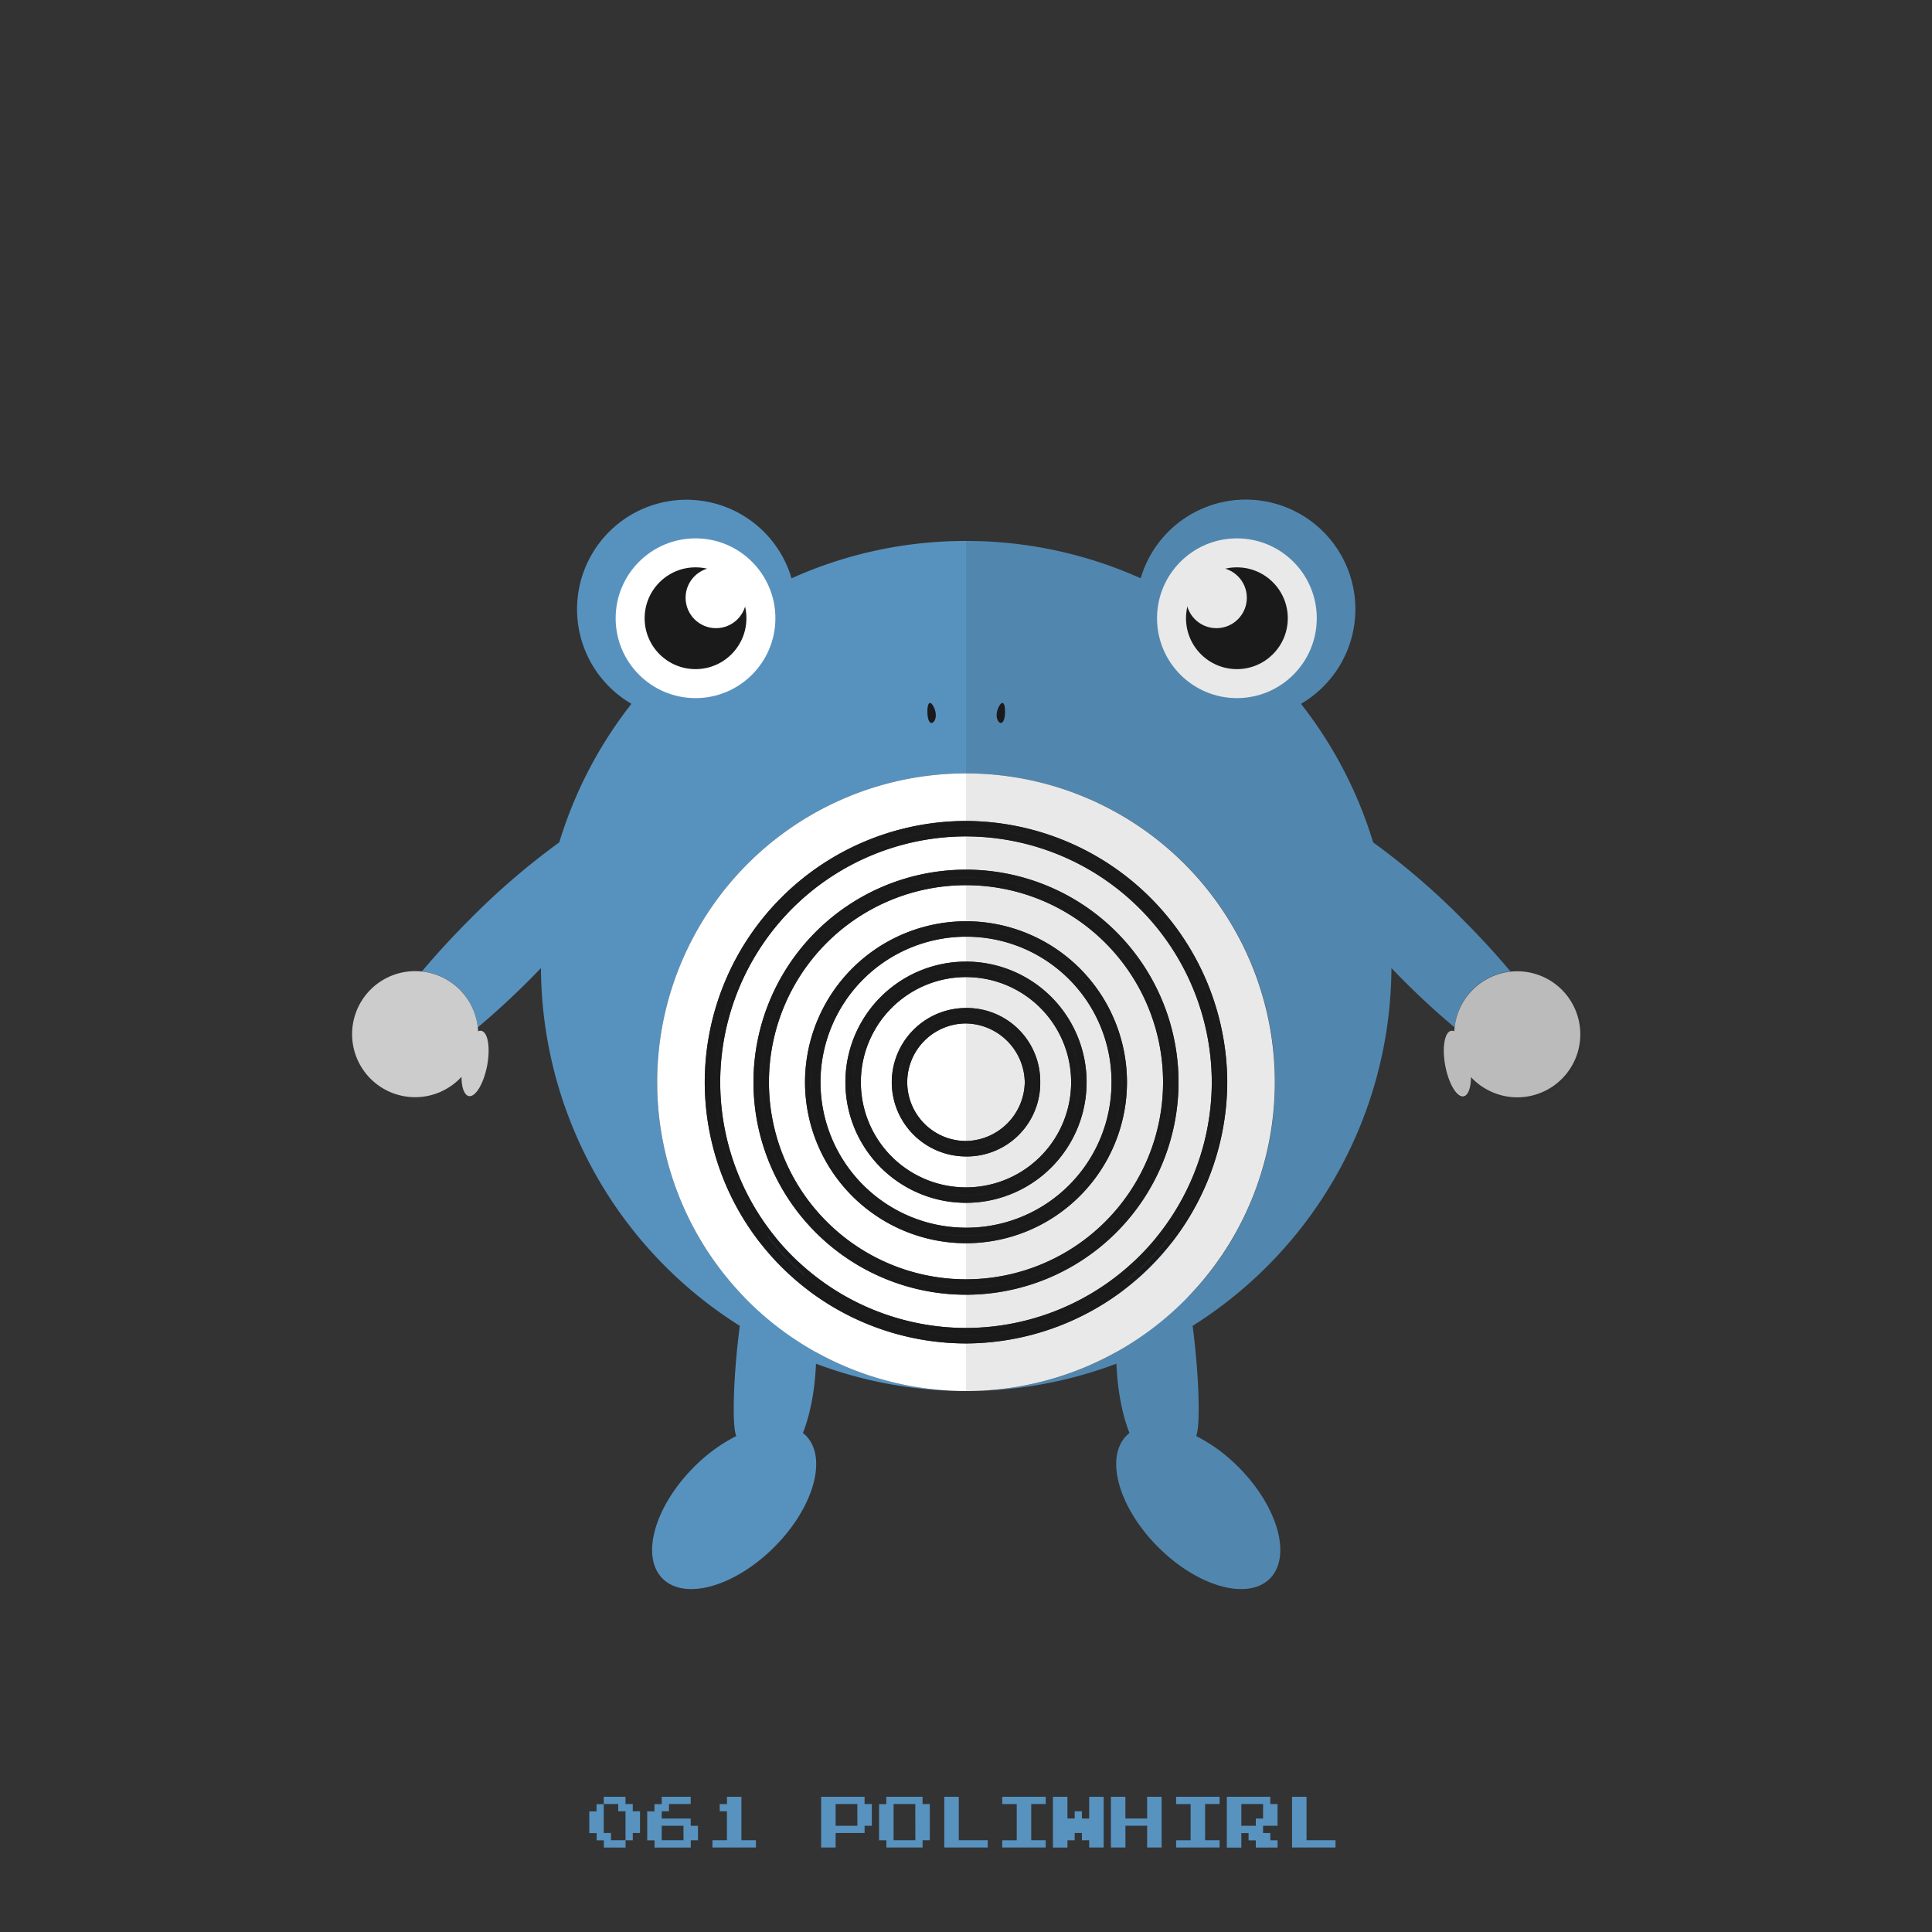<?xml version="1.0" ?><svg id="pkft" viewBox="0 0 500 500" xmlns="http://www.w3.org/2000/svg"><rect x="0" y="0" width="500" height="500" fill="#333333" stroke="none"/><defs><style>.cls-1{fill:#5792bf;}.cls-2{fill:#fff;}.cls-3{fill:#1a1a1a;}.cls-4{fill:#ccc;}.cls-5{opacity:0.1;}.cls-6{fill:#5892bf;}</style></defs><title/><path class="cls-1" d="M250,200.15V140a109.6,109.6,0,0,0-45.15,9.67,28.33,28.33,0,1,0-41.43,32.48A109.7,109.7,0,0,0,144.74,218a187.74,187.74,0,0,0-23.16,19.93c-4.57,4.57-8.73,9.12-12.39,13.47a16.24,16.24,0,0,1,14.45,14.49c4.36-3.66,8.92-7.83,13.49-12.41,1-1,1.93-2,2.87-2.93A110,110,0,0,0,250,360,79.92,79.92,0,1,1,250,200.15Z"/><path class="cls-1" d="M207.79,370.86c2.13-5.4,3.44-12.75,3.44-20.86,0-16.57-5.47-30-12.22-30s-10.78,46.18-8.46,51.64a42.58,42.58,0,0,0-10.92,8c-10.23,10.23-13.88,23.17-8.15,28.9s18.66,2.08,28.89-8.15,13.88-23.17,8.15-28.9A8.34,8.34,0,0,0,207.79,370.86Z"/><path class="cls-2" d="M182.39,280.08A67.68,67.68,0,0,1,250,212.47V200.15A79.92,79.92,0,1,0,250,360V347.68A67.68,67.68,0,0,1,182.39,280.08Z"/><path class="cls-2" d="M186.39,280.08A63.68,63.68,0,0,0,250,343.68v-8.62a55,55,0,0,1,0-110v-8.62A63.68,63.68,0,0,0,186.39,280.08Z"/><path class="cls-3" d="M182.39,280.08A67.68,67.68,0,0,0,250,347.68v-2a65.61,65.61,0,0,1,0-131.21v-2A67.68,67.68,0,0,0,182.39,280.08Z"/><path class="cls-3" d="M186.39,280.08A63.68,63.68,0,0,1,250,216.47v-2a65.61,65.61,0,0,0,0,131.21v-2A63.68,63.68,0,0,1,186.39,280.08Z"/><path class="cls-2" d="M208.34,280.08A41.7,41.7,0,0,1,250,238.42v-9.33a51,51,0,0,0,0,102v-9.33A41.7,41.7,0,0,1,208.34,280.08Z"/><path class="cls-3" d="M197,280.08a53,53,0,0,1,53-53v-2a55,55,0,0,0,0,110v-2A53,53,0,0,1,197,280.08Z"/><path class="cls-3" d="M197,280.08a53,53,0,0,0,53,53v-2a51,51,0,0,1,0-102v-2A53,53,0,0,0,197,280.08Z"/><path class="cls-2" d="M212.34,280.08A37.7,37.7,0,0,0,250,317.73v-6.45a31.21,31.21,0,0,1,0-62.42v-6.45A37.7,37.7,0,0,0,212.34,280.08Z"/><path class="cls-3" d="M208.34,280.08A41.7,41.7,0,0,0,250,321.73v-2a39.66,39.66,0,1,1,0-79.31v-2A41.7,41.7,0,0,0,208.34,280.08Z"/><path class="cls-3" d="M212.34,280.08A37.7,37.7,0,0,1,250,242.42v-2a39.66,39.66,0,1,0,0,79.31v-2A37.7,37.7,0,0,1,212.34,280.08Z"/><path class="cls-2" d="M230.79,280.08A19.23,19.23,0,0,1,250,260.87v-8a27.21,27.21,0,0,0,0,54.42v-8A19.23,19.23,0,0,1,230.79,280.08Z"/><path class="cls-3" d="M220.79,280.08A29.21,29.21,0,0,1,250,250.87v-2a31.21,31.21,0,0,0,0,62.42v-2A29.21,29.21,0,0,1,220.79,280.08Z"/><path class="cls-3" d="M220.79,280.08A29.21,29.21,0,0,0,250,309.29v-2a27.21,27.21,0,0,1,0-54.42v-2A29.21,29.21,0,0,0,220.79,280.08Z"/><path class="cls-2" d="M234.79,280.08A15.23,15.23,0,0,0,250,295.29V264.87A15.23,15.23,0,0,0,234.79,280.08Z"/><path class="cls-3" d="M230.79,280.08A19.23,19.23,0,0,0,250,299.29v-2a17.21,17.21,0,0,1,0-34.42v-2A19.23,19.23,0,0,0,230.79,280.08Z"/><path class="cls-3" d="M234.79,280.08A15.23,15.23,0,0,1,250,264.87v-2a17.21,17.21,0,0,0,0,34.42v-2A15.23,15.23,0,0,1,234.79,280.08Z"/><circle class="cls-2" cx="180" cy="160" r="20.67"/><circle class="cls-3" cx="180" cy="160" r="13.17"/><circle class="cls-2" cx="185.3" cy="154.7" r="7.87"/><path class="cls-3" d="M240,184.13c0-2.27.7-2.89,1.55-1.37s0.85,3.37,0,4.13S240,186.39,240,184.13Z"/><path class="cls-4" d="M124.56,266.78a1.38,1.38,0,0,0-.82.12c0-.35-0.05-0.69-0.09-1A16.31,16.31,0,1,0,119,279.14c0.16-.15.29-0.32,0.44-0.48,0,2.74.7,4.73,1.88,5,1.72,0.33,3.84-3.17,4.74-7.82S126.28,267.11,124.56,266.78Z"/><path class="cls-1" d="M250,200.15V140a110.17,110.17,0,0,1,45.21,9.67,28.35,28.35,0,1,1,41.48,32.48A109.7,109.7,0,0,1,355.36,218a187.75,187.75,0,0,1,23.16,19.93c4.57,4.57,8.73,9.12,12.39,13.47a16.24,16.24,0,0,0-14.45,14.49c-4.36-3.66-8.92-7.83-13.49-12.41-1-1-1.93-2-2.87-2.93A110,110,0,0,1,250.11,360,79.92,79.92,0,0,0,250,200.15Z"/><path class="cls-1" d="M292.32,370.86c-2.13-5.4-3.44-12.75-3.44-20.86,0-16.57,5.47-30,12.22-30s10.78,46.18,8.46,51.64a42.58,42.58,0,0,1,10.92,8c10.23,10.23,13.88,23.17,8.15,28.9s-18.66,2.08-28.89-8.15-13.88-23.17-8.15-28.9A8.34,8.34,0,0,1,292.32,370.86Z"/><path class="cls-2" d="M317.61,280.08A67.86,67.86,0,0,0,250,212.47V200.15A79.92,79.92,0,1,1,250,360V347.68A67.86,67.86,0,0,0,317.61,280.08Z"/><path class="cls-2" d="M313.61,280.08A63.73,63.73,0,0,1,250,343.68v-8.62a55,55,0,1,0,0-110v-8.62A63.73,63.73,0,0,1,313.61,280.08Z"/><path class="cls-3" d="M317.61,280.08A67.86,67.86,0,0,1,250,347.68v-2a65.61,65.61,0,1,0,0-131.21v-2A67.86,67.86,0,0,1,317.61,280.08Z"/><path class="cls-3" d="M313.61,280.08A63.73,63.73,0,0,0,250,216.47v-2a65.61,65.61,0,1,1,0,131.21v-2A63.73,63.73,0,0,0,313.61,280.08Z"/><path class="cls-2" d="M291.66,280.08A41.68,41.68,0,0,0,250,238.42v-9.33a51,51,0,1,1,0,102v-9.33A41.68,41.68,0,0,0,291.66,280.08Z"/><path class="cls-3" d="M303,280.08a53.16,53.16,0,0,0-53-53v-2a55,55,0,1,1,0,110v-2A53.16,53.16,0,0,0,303,280.08Z"/><path class="cls-3" d="M303,280.08a53.16,53.16,0,0,1-53,53v-2a51,51,0,1,0,0-102v-2A53.16,53.16,0,0,1,303,280.08Z"/><path class="cls-2" d="M287.66,280.08A37.55,37.55,0,0,1,250,317.73v-6.45a31.21,31.21,0,0,0,0-62.42v-6.45A37.55,37.55,0,0,1,287.66,280.08Z"/><path class="cls-3" d="M291.66,280.08A41.68,41.68,0,0,1,250,321.73v-2a39.66,39.66,0,1,0,0-79.31v-2A41.68,41.68,0,0,1,291.66,280.08Z"/><path class="cls-3" d="M287.66,280.08A37.55,37.55,0,0,0,250,242.42v-2a39.66,39.66,0,1,1,0,79.31v-2A37.55,37.55,0,0,0,287.66,280.08Z"/><path class="cls-2" d="M269.21,280.08A19,19,0,0,0,250,260.87v-8a27.21,27.21,0,0,1,0,54.42v-8A19,19,0,0,0,269.21,280.08Z"/><path class="cls-3" d="M279.21,280.08A29.29,29.29,0,0,0,250,250.87v-2a31.21,31.21,0,0,1,0,62.42v-2A29.3,29.3,0,0,0,279.21,280.08Z"/><path class="cls-3" d="M279.21,280.08A29.3,29.3,0,0,1,250,309.29v-2a27.21,27.21,0,0,0,0-54.42v-2A29.29,29.29,0,0,1,279.21,280.08Z"/><path class="cls-2" d="M265.21,280.08A15.48,15.48,0,0,1,250,295.29V264.87A15.48,15.48,0,0,1,265.21,280.08Z"/><path class="cls-3" d="M269.21,280.08A19,19,0,0,1,250,299.29v-2a17.21,17.21,0,0,0,0-34.42v-2A19,19,0,0,1,269.21,280.08Z"/><path class="cls-3" d="M265.21,280.08A15.48,15.48,0,0,0,250,264.87v-2a17.21,17.21,0,0,1,0,34.42v-2A15.48,15.48,0,0,0,265.21,280.08Z"/><circle class="cls-2" cx="320.11" cy="160" r="20.67"/><circle class="cls-3" cx="320.11" cy="160" r="13.17"/><circle class="cls-2" cx="314.81" cy="154.7" r="7.87"/><path class="cls-3" d="M260.11,184.13c0-2.27-.7-2.89-1.55-1.37s-0.85,3.37,0,4.13S260.11,186.39,260.11,184.13Z"/><path class="cls-4" d="M375.55,266.78a1.38,1.38,0,0,1,.82.12c0-.35.05-0.69,0.09-1a16.31,16.31,0,1,1,4.66,13.29c-0.16-.15-0.29-0.32-0.44-0.48,0,2.74-.7,4.73-1.88,5-1.72.33-3.84-3.17-4.74-7.82S373.83,267.11,375.55,266.78Z"/><g class="cls-5"><path class="cls-3" d="M381.12,256a16.26,16.26,0,0,1,9.79-4.68c-3.66-4.35-7.82-8.9-12.39-13.47A187.73,187.73,0,0,0,355.36,218a109.7,109.7,0,0,0-18.67-35.81,28.34,28.34,0,1,0-41.48-32.48A110.17,110.17,0,0,0,250,140v60.15a79.92,79.92,0,0,1,57.49,135.5l0-.11A79.86,79.86,0,0,0,250,200.15V360a81.3,81.3,0,0,0,39-10.13V350a81.23,81.23,0,0,1-38.83,10A109.56,109.56,0,0,0,289,352.94a56.23,56.23,0,0,0,3.37,17.92,8.45,8.45,0,0,0-.74.61c-5.73,5.73-2.08,18.66,8.15,28.9s23.17,13.88,28.89,8.15,2.08-18.66-8.15-28.9a42.58,42.58,0,0,0-10.92-8c1.18-2.78.71-16.09-.91-28.5a109.92,109.92,0,0,0,51.46-92.61c0.94,1,1.89,1.95,2.87,2.93,4.57,4.57,9.13,8.74,13.49,12.41A16.21,16.21,0,0,1,381.12,256Z"/><path class="cls-3" d="M404.22,256a16.3,16.3,0,0,0-27.76,9.81c0,0.35-.08.69-0.09,1a1.38,1.38,0,0,0-.82-0.12c-1.72.33-2.38,4.37-1.48,9s3,8.15,4.74,7.82c1.18-.23,1.87-2.22,1.88-5,0.15,0.16.28,0.33,0.44,0.48A16.33,16.33,0,1,0,404.22,256Z"/></g><path class="cls-6" d="M156.25,465.94V465h5.63v1.88h1.88v1.88h1.88v5.63h-1.87v1.88h-1.87v1.88h-5.62v-1.87h-1.87v-1.87H152.5v-5.62h1.88v-1.87h1.88v-0.94Zm3.75,1.88v-0.94h-3.75v7.5h1.88v1.88h3.75v-7.5H160v-0.94Z"/><path class="cls-6" d="M171.25,465.94V465h7.5v1.88h-5.62v1.88h-1.87v1.88h7.5v1.88h1.88v3.75h-1.87v1.88h-9.37v-1.87H167.5v-7.5h1.88v-1.87h1.88v-0.94Zm5.63,8.44V472.5h-5.62v3.75h5.63v-1.87Z"/><path class="cls-6" d="M188.13,465.94V465h3.75v11.25h3.75v1.88H184.38v-1.87h3.75v-7.5h-1.87v-1.87h1.88v-0.94Z"/><path class="cls-6" d="M212.5,471.56V465h11.25v1.88h1.88v5.63h-1.87v1.88h-7.5v3.75H212.5v-6.56Zm9.38-1.87v-2.81h-5.62v5.63h5.63v-2.81Z"/><path class="cls-6" d="M229.38,465.94V465h9.38v1.88h1.88v9.38h-1.87v1.88h-9.37v-1.87H227.5v-9.37h1.88v-0.94Zm7.5,5.63v-4.69h-5.62v9.38h5.63v-4.69Z"/><path class="cls-6" d="M244.38,471.56V465h3.75v11.25h7.5v1.88H244.38v-6.56Z"/><path class="cls-6" d="M259.38,465.94V465h11.25v1.88h-3.75v9.38h3.75v1.88H259.38v-1.87h3.75v-9.37h-3.75v-0.94Z"/><path class="cls-6" d="M272.5,471.56V465h3.75v5.63h1.88v-1.87H280v1.88h1.88V465h3.75v13.13h-3.75v-1.87H280v-1.87h-1.87v1.88h-1.87v1.88H272.5v-6.56Z"/><path class="cls-6" d="M287.5,471.56V465h3.75v5.63h5.63V465h3.75v13.13h-3.75V472.5h-5.62v5.63H287.5v-6.56Z"/><path class="cls-6" d="M304.38,465.94V465h11.25v1.88h-3.75v9.38h3.75v1.88H304.38v-1.87h3.75v-9.37h-3.75v-0.94Z"/><path class="cls-6" d="M317.5,471.56V465h11.25v1.88h1.88v5.63h-3.75v1.88h1.88v1.88h1.88v1.88H325v-1.87h-1.87v-1.87h-1.87v3.75H317.5v-6.56Zm9.38-2.81v-1.87h-5.62v5.63H325v-1.87h1.88v-1.87Z"/><path class="cls-6" d="M334.38,471.56V465h3.75v11.25h7.5v1.88H334.38v-6.56Z"/></svg>